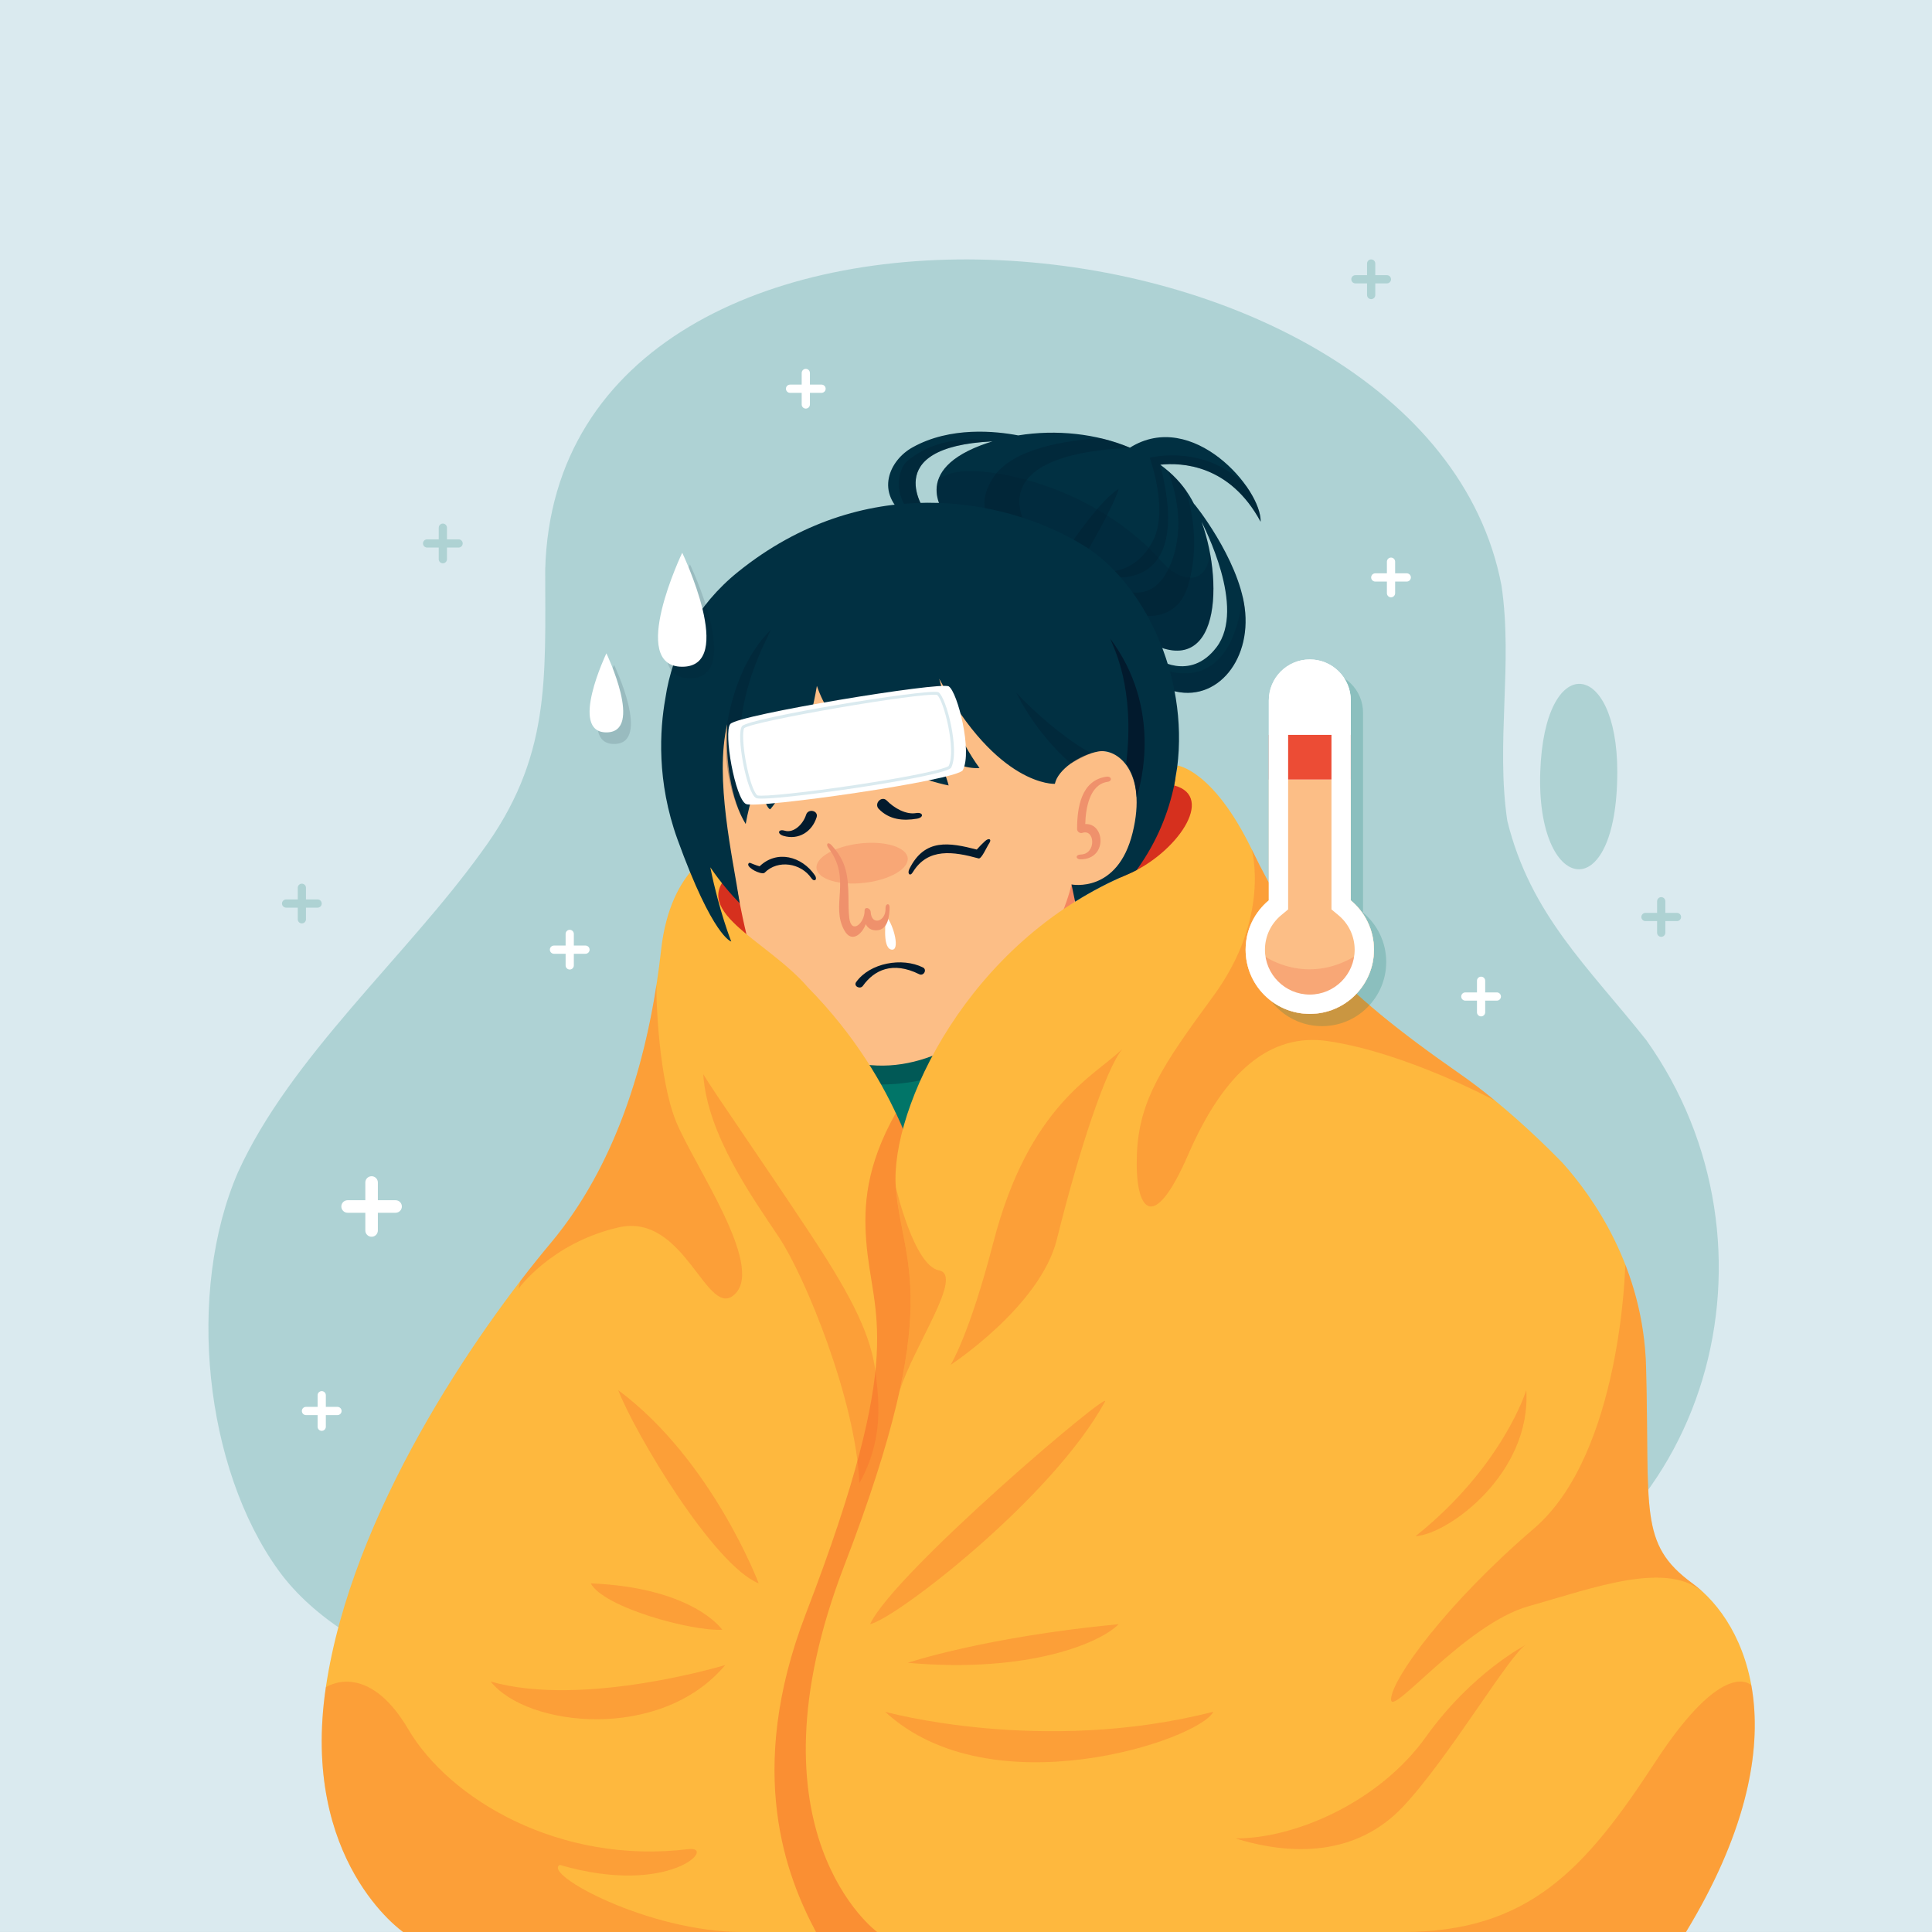 <?xml version="1.0" encoding="utf-8"?>
<!-- Generator: Adobe Illustrator 27.5.0, SVG Export Plug-In . SVG Version: 6.00 Build 0)  -->
<svg version="1.1" xmlns="http://www.w3.org/2000/svg" xmlns:xlink="http://www.w3.org/1999/xlink" x="0px" y="0px"
	 viewBox="0 0 500 500" style="enable-background:new 0 0 500 500;" xml:space="preserve">
<rect x="0" y="0" width="500" height="500" fill="#333333" stroke="none"/>
<g id="BACKGROUND">
	<rect y="-0.002" style="fill:#DAEAEF;" width="500" height="500"/>
</g>
<g id="OBJECTS">
	<g id="BG_PANEL">
		<g style="opacity:0.2;">
			<path style="fill:#017568;" d="M426.082,269.215c-14.999-18.937-29.999-32.463-35.998-56.81c-3-20.29,1.5-40.579-1.5-60.868
				C369.085,48.739,144.096,31.155,141.096,147.48c0,28.405,1.5,48.694-16.499,73.041C105.098,247.573,75.1,273.597,61.6,303.355
				c-13.5,31.109-8.648,76.658,10.5,103.097c35.998,49.704,182.353,57.02,305.4,13.882
				C443.497,400.045,463.58,321.967,426.082,269.215z"/>
		</g>
		<path style="opacity:0.2;fill:#017568;" d="M418.555,199.82c0.033-29.325-18.881-31.564-19.94,0
			C397.555,231.384,418.515,235.27,418.555,199.82z"/>
		<path style="fill:#FFFFFF;" d="M387.38,256.836h-3.013v-3.013c0-0.588-0.477-1.064-1.064-1.064c-0.587,0-1.063,0.477-1.063,1.064
			v3.013h-3.013c-0.587,0-1.064,0.477-1.064,1.064c0,0.587,0.477,1.063,1.064,1.063h3.013v3.013c0,0.588,0.477,1.064,1.063,1.064
			c0.588,0,1.064-0.476,1.064-1.064v-3.013h3.013c0.587,0,1.064-0.477,1.064-1.063C388.443,257.313,387.967,256.836,387.38,256.836z
			"/>
		<path style="fill:#FFFFFF;" d="M364.072,148.379h-3.013v-3.013c0-0.588-0.477-1.064-1.065-1.064c-0.587,0-1.064,0.477-1.064,1.064
			v3.013h-3.013c-0.587,0-1.063,0.477-1.063,1.063s0.477,1.064,1.063,1.064h3.013v3.013c0,0.588,0.477,1.063,1.064,1.063
			c0.588,0,1.065-0.476,1.065-1.063v-3.013h3.013c0.587,0,1.063-0.477,1.063-1.064S364.659,148.379,364.072,148.379z"/>
		<path style="fill:#FFFFFF;" d="M151.522,244.71h-3.013v-3.013c0-0.588-0.477-1.064-1.064-1.064c-0.587,0-1.063,0.477-1.063,1.064
			v3.013h-3.013c-0.587,0-1.064,0.477-1.064,1.063s0.477,1.064,1.064,1.064h3.013v3.013c0,0.588,0.477,1.064,1.063,1.064
			c0.588,0,1.064-0.476,1.064-1.064v-3.013h3.013c0.587,0,1.063-0.477,1.063-1.064S152.109,244.71,151.522,244.71z"/>
		<path style="fill:#FFFFFF;" d="M212.617,99.54h-3.013v-3.013c0-0.588-0.477-1.064-1.064-1.064c-0.587,0-1.064,0.477-1.064,1.064
			v3.013h-3.013c-0.587,0-1.063,0.477-1.063,1.063s0.477,1.063,1.063,1.063h3.013v3.013c0,0.588,0.477,1.063,1.064,1.063
			c0.588,0,1.064-0.476,1.064-1.063v-3.013h3.013c0.587,0,1.063-0.477,1.063-1.063S213.204,99.54,212.617,99.54z"/>
		<path style="fill:#FFFFFF;" d="M102.379,310.619h-4.59v-4.592c0-0.895-0.726-1.62-1.621-1.62s-1.621,0.726-1.621,1.62v4.592h-4.59
			c-0.896,0-1.621,0.726-1.621,1.621c0,0.895,0.726,1.62,1.621,1.62h4.59v4.591c0,0.895,0.726,1.621,1.621,1.621
			s1.621-0.727,1.621-1.621v-4.591h4.59c0.896,0,1.621-0.726,1.621-1.62C104,311.345,103.274,310.619,102.379,310.619z"/>
		<path style="fill:#FFFFFF;" d="M87.339,364.098h-3.013v-3.013c0-0.588-0.477-1.064-1.064-1.064c-0.587,0-1.064,0.477-1.064,1.064
			v3.013h-3.013c-0.587,0-1.063,0.477-1.063,1.063c0,0.587,0.477,1.064,1.063,1.064h3.013v3.013c0,0.588,0.477,1.064,1.064,1.064
			c0.588,0,1.064-0.476,1.064-1.064v-3.013h3.013c0.587,0,1.064-0.477,1.064-1.064C88.403,364.574,87.926,364.098,87.339,364.098z"
			/>
		<path style="opacity:0.2;fill:#017568;" d="M118.685,139.581h-3.012v-3.013c0-0.588-0.477-1.064-1.064-1.064
			s-1.064,0.477-1.064,1.064v3.013h-3.012c-0.588,0-1.064,0.477-1.064,1.063c0,0.587,0.477,1.064,1.064,1.064h3.012v3.013
			c0,0.588,0.477,1.064,1.064,1.064s1.064-0.476,1.064-1.064v-3.013h3.012c0.588,0,1.064-0.477,1.064-1.064
			C119.749,140.057,119.272,139.581,118.685,139.581z"/>
		<path style="opacity:0.2;fill:#017568;" d="M434,236.252h-3.013v-3.013c0-0.588-0.477-1.064-1.064-1.064
			c-0.587,0-1.064,0.477-1.064,1.064v3.013h-3.013c-0.587,0-1.063,0.477-1.063,1.064s0.477,1.063,1.063,1.063h3.013v3.013
			c0,0.588,0.477,1.063,1.064,1.063c0.588,0,1.064-0.476,1.064-1.063v-3.013H434c0.587,0,1.063-0.477,1.063-1.063
			S434.587,236.252,434,236.252z"/>
		<path style="opacity:0.2;fill:#017568;" d="M358.932,71.215h-3.012v-3.013c0-0.588-0.477-1.064-1.064-1.064
			c-0.588,0-1.065,0.477-1.065,1.064v3.013h-3.012c-0.588,0-1.065,0.477-1.065,1.063s0.477,1.063,1.065,1.063h3.012v3.013
			c0,0.588,0.477,1.063,1.065,1.063c0.588,0,1.064-0.476,1.064-1.063v-3.013h3.012c0.588,0,1.065-0.477,1.065-1.063
			S359.52,71.215,358.932,71.215z"/>
		<path style="opacity:0.2;fill:#017568;" d="M82.198,232.773h-3.012v-3.013c0-0.588-0.477-1.064-1.064-1.064
			s-1.064,0.477-1.064,1.064v3.013h-3.012c-0.588,0-1.064,0.477-1.064,1.063s0.477,1.064,1.064,1.064h3.012v3.013
			c0,0.588,0.477,1.063,1.064,1.063s1.064-0.476,1.064-1.063V234.9h3.012c0.588,0,1.065-0.477,1.065-1.064
			S82.786,232.773,82.198,232.773z"/>
	</g>
	<g id="SICK_PERSON">
		<path style="fill:#D6301E;" d="M190,221.736c0,0,5.333,18.144,5,24.038c-5.755-2.114-14.825-9.773-14.825-9.773L183,221.601
			L190,221.736z"/>
		<path style="fill:#D6301E;" d="M289.5,233.773c0.834,0.893,18.603-7.893,19.552-14c0.948-6.107,1.847-13.023,1.847-13.023
			s-5.301-6.105-8.6-5.761c-3.299,0.344-12.218,22.395-12.218,22.395L289.5,233.773z"/>
		<g id="HEAD">
			<polygon style="fill:#017568;" points="241.25,269.44 222.147,270.773 226.704,291.817 237,298.773 247.973,270.006 			"/>
			<path style="opacity:0.3;fill:#021A2D;" d="M224.245,280.461c10.241,1.074,19.793-2.451,19.793-2.451v-8.335l-2.291-0.192
				c-0.665,0.016-1.366,0.035-1.958,0.06l-1.289,0.09c-0.002,0.001-0.003,0.001-0.004,0.001c-0.585,0.103-11.315,1.636-16.094,2.317
				L224.245,280.461z"/>
			<g>
				<path style="fill:#FCBE86;" d="M241.25,271.148c0,0,8.762,17.966,5.61,30.573c-4.728,12.081,4.953,23.841,19.661,15.962
					c14.709-7.88,19.211-23.842,20.787-32.246c0-12.082-7.711-43.033-11.475-65.664C269.88,227.303,241.25,271.148,241.25,271.148z"
					/>
				<path style="fill:#F48660;" d="M278.212,232.797c-0.738-4.956-2.773-13.092-3.212-15.624
					c-5.954,7.529-33.75,53.975-33.75,53.975s1.789,4.309,2.788,6.861C254.025,274.022,275.402,252.811,278.212,232.797z"/>
			</g>
			<g>
				<path style="fill:#FCBE86;" d="M287.495,194.833c-8.617-2.514-13.127,3.386-15.531,7.198c-1.213-3.969-2.631-8.004-4.272-11.774
					c-6.994-16.053-13.364-28.678-33.935-31.497c-21.506-2.948-33.784,3.364-39.846,7.685c-6.063,4.322-16.649,19.657-7.667,45.539
					c7.396,21.308,4.729,49.256,27.972,60.523c16.751,8.287,35.54-0.242,46.508-13.361c11.935-14.277,15.585-25.991,16.589-30.249
					C292.4,235.925,301,198.773,287.495,194.833z"/>
				<path style="fill:#EF916C;" d="M280.867,213.268c0.1-4.067,1.103-10.253,5.776-10.93c1.324-0.192,1.018-1.524-0.323-1.33
					c-6.54,0.947-7.574,8.032-7.568,13.57c0.001,0.669,0.727,1.177,1.357,0.967c3.306-1.106,3.668,5.524-0.451,5.606
					c-1.355,0.026-1.347,1.239,0.01,1.237C286.646,222.379,285.995,212.995,280.867,213.268z"/>
				<g>
					<path style="fill:#021A2D;" d="M196.587,224.197c-0.633-0.186-0.775-0.213-1.589-0.536c-0.866-0.344-1.002-0.497-1.225-0.251
						c-0.329,0.362-0.04,0.799,0.396,1.169c0.716,0.607,1.522,1.026,2.419,1.278c0.348,0.098,1.02,0.277,1.31-0.016
						c3.432-3.454,9.386-2.496,12.073,1.418c0.76,1.109,1.687,0.381,0.919-0.737C207.499,221.583,201.047,219.899,196.587,224.197z"
						/>
					<path style="fill:#021A2D;" d="M254.917,217.685c-0.9,0.837-1.244,1.206-2.133,2.177c-7.101-1.828-13.492-2.966-17.442,5.026
						c-0.601,1.217,0.171,2.029,0.872,0.871c3.904-6.447,10.577-5.384,17.047-3.599c0.757,0.208,2.118-3.007,2.725-3.885
						C256.759,217.157,255.902,216.768,254.917,217.685z"/>
				</g>
				<g>
					<path style="fill:#021A2D;" d="M238.852,250.372c-5.384-2.674-13.708-1.204-17.28,3.787c-0.751,1.049,1.014,1.996,1.754,0.963
						c2.899-4.051,7.661-6.423,14.565-2.996C239.044,252.697,240.006,250.945,238.852,250.372L238.852,250.372z"/>
				</g>
				<g>
					<path style="fill:#021A2D;" d="M208.617,210.86c-0.748,2.385-3.166,4.825-5.53,4.123c-1.731-0.514-2.049,0.826-0.327,1.337
						c3.895,1.155,7.396-1.046,8.579-4.815C211.88,209.782,209.154,209.149,208.617,210.86L208.617,210.86z"/>
				</g>
				<g>
					<path style="fill:#021A2D;" d="M227.439,209.367c2.706,2.768,6.209,3.128,9.867,2.51c1.902-0.322,1.631-1.768-0.254-1.45
						c-2.602,0.441-5.638-1.284-7.543-3.232C228.153,205.808,226.091,207.987,227.439,209.367L227.439,209.367z"/>
				</g>
				<path style="opacity:0.4;fill:#F48660;" d="M234.915,222.039c0.321,2.813-4.701,5.698-11.217,6.441
					c-6.516,0.744-12.058-0.935-12.379-3.749c-0.321-2.814,4.701-5.698,11.217-6.441
					C229.052,217.546,234.594,219.225,234.915,222.039z"/>
				<path style="fill:#FFFFFF;" d="M229.465,237.315l-0.333,0.607c0.333-0.607-1.001,7.243,1.499,7.818
					C233.132,246.315,231.223,239.274,229.465,237.315z"/>
				<path style="fill:#EF916C;" d="M230.235,234.901c0.041-1.289-1.12-1.116-1.063,0.167c0.152,3.423-3.623,4.614-3.835,0.985
					c-0.066-1.13-1.594-1.497-1.581-0.359c0.04,3.221-3.442,6.265-3.972,1.837c-0.217-1.814-0.17-3.697-0.205-5.523
					c-0.102-5.14-0.421-9.029-4.415-13.315c-0.88-0.944-1.534-0.244-0.766,0.77c6.12,8.078,0.42,14.819,4.153,21.387
					c1.837,3.232,4.522,0.978,5.506-1.67c0.523,0.99,1.388,1.638,2.817,1.585C229.904,240.652,230.171,236.904,230.235,234.901z"/>
			</g>
		</g>
		<g>
			<path style="fill:#FEB83E;" d="M186.333,219.773c0,0-12.79,4.106-15.229,26c-2.439,21.894-9.105,52.705-28.605,75.966
				C123,345,90.998,391.646,84.332,436.656c-6.666,45.011,20.001,63.342,20.001,63.342h128.471l-2.955-90.225L254,357l-15.619-50
				c0,0-4.473-26.199-29.26-51.433C198.333,243,176.913,235.441,190,225.212C189.666,221,186.333,219.773,186.333,219.773z"/>
			<path style="opacity:0.5;fill:#F66629;" d="M229.849,409.773L254,357l-15.619-50c0,0-0.034-6.1-6.549-18.94
				c-7.73,13.701-8.327,24.039-7.666,32.94c1.5,20.176,10.908,27.728-15.626,96.667c-15.837,41.148-4.861,68.237,2.638,82.331
				h21.626L229.849,409.773z"/>
			<path style="fill:#FEB83E;" d="M438,409.773c-14-10.227-11-18.773-12-56c-0.69-25.714-13.717-44.041-21.709-52.92
				c-2.064-2.113-4.104-4.122-6.101-6.02c-0.021-0.017-0.049-0.04-0.049-0.04c0.001-0.001,0.002-0.003,0.003-0.004
				c-7.706-7.321-14.767-13.001-20.2-16.779c-33.056-22.99-42.896-35.344-54.017-58.236c-10.011-20.607-19.199-21.651-19.199-21.651
				s-0.382,2.491-0.846,5.151c10.892,2.905,0.449,17.728-12.115,23.044c-41.231,17.317-61.435,60.683-59.936,80.859
				c1.499,20.176,13.167,29.157-13.367,98.097C191.931,474.213,227,500,227,500s130,0,209.333,0C466.666,450,452,420,438,409.773z"
				/>
			<g>
				<path style="opacity:0.3;fill:#F66629;" d="M285.948,362.773c2.097-3.838-54.6,44.228-60.774,57.561
					C231.666,419,272.229,387.88,285.948,362.773z"/>
				<path style="opacity:0.3;fill:#F66629;" d="M234.93,430.334c0,0,19.737-6.666,54.57-10C285,425,266.635,433.14,234.93,430.334z"
					/>
				<path style="opacity:0.3;fill:#F66629;" d="M229.068,443c0,0,40.626,11.333,84.946,0
					C310.333,450.334,256.469,468.333,229.068,443z"/>
				<path style="opacity:0.3;fill:#F66629;" d="M290.486,271.457c-7.189,7.024-24.186,14.5-33.4,50.06
					c-6.253,24.129-11.064,31.706-11.064,31.706s23.2-15.158,27.5-32.497C279.168,297.957,286.152,276.66,290.486,271.457z"/>
				<path style="opacity:0.3;fill:#F66629;" d="M294.222,298.773c-0.555,14.227,4.036,21.334,13.302,0
					c9.266-21.334,21.144-31.559,36.144-29.333c20.328,3.016,43.278,15.43,43.278,15.43l-0.002-0.003
					c-3.311-2.717-6.349-5.015-8.999-6.857c-33.056-22.99-42.896-35.344-54.017-58.236c0,0,5.072,17.542-9.914,38
					C301.043,275.479,294.776,284.547,294.222,298.773z"/>
				<path style="opacity:0.3;fill:#F66629;" d="M232.804,360.021C236.607,348.041,249.5,330,243,328.773
					c-6.5-1.227-11.168-21.597-11.168-21.597C232.913,321.722,239.276,330.452,232.804,360.021L232.804,360.021z"/>
				<path style="opacity:0.3;fill:#F66629;" d="M438,409.773c-14-10.227-11-18.773-12-56c-0.269-9.991-2.402-18.86-5.377-26.5l0,0
					c0,0-0.957,48.863-23.623,68.295c-22.666,19.432-36.667,38.766-37,44.099c-0.333,5.333,19-19.333,35.667-24
					c16.664-4.666,36.565-12.323,45.843-2.898C440.353,411.632,439.175,410.632,438,409.773z"/>
				<path style="opacity:0.3;fill:#F66629;" d="M395,425.621c0,0-14,7.118-26,23.915c-12,16.797-33.865,26.344-49.266,26.237
					c14.6,4.56,31.266,4.561,43.266-8.106C375,455,391,427.575,395,425.621z"/>
				<path style="opacity:0.3;fill:#F66629;" d="M453.245,436.177c-0.001,0-0.001-0.001-0.001-0.001s-6.911-7.698-24.911,19.896
					C410.333,483.667,395.667,500,363,500h73.333C452.814,472.832,456.009,451.572,453.245,436.177z"/>
			</g>
			<path style="opacity:0.3;fill:#F66629;" d="M226.619,355.333c-1.093-9.148-5.42-18.605-16.619-35.56
				c-13.018-19.709-25-36.754-28-41.764c1,15.657,12.902,32.136,19.618,42.229c6.716,10.094,19.876,42.048,20.785,63.606
				C228.638,372.739,227.532,362.973,226.619,355.333z"/>
			<path style="opacity:0.3;fill:#F66629;" d="M160,317.667c17.5-4.072,23,24.666,30.333,17.106
				c7.334-7.56-10.667-33.106-15.333-44.44c-4.667-11.334-5.1-32.56-5.1-32.56v-2.925c-3.213,20.803-10.467,46.692-27.4,66.891
				c-2.434,2.903-5.063,6.171-7.812,9.754c-0.352,1.31-0.562,2.105-0.562,2.105S142.5,321.739,160,317.667z"/>
			<path style="opacity:0.3;fill:#F66629;" d="M196.349,409.773c0,0-12.015-31.893-36.349-50
				C164.333,371,184.705,405.092,196.349,409.773z"/>
			<path style="opacity:0.3;fill:#F66629;" d="M186.914,421.773c0,0-7.361-10.893-34.028-12
				C156.22,416,178.942,422.214,186.914,421.773z"/>
			<path style="opacity:0.3;fill:#F66629;" d="M187.694,430.908c0,0-36.694,11.136-60.694,4.28
				C136.333,447,171.055,450.816,187.694,430.908z"/>
			<path style="opacity:0.3;fill:#F66629;" d="M84.332,436.656c0,0,10.669-7.251,21.335,10.88
				c10.666,18.131,39.205,35.104,72.507,31.017c7.492-0.886-4.765,12.396-33.303,4.088C140.333,485,167.802,500.002,192.068,500
				c-40.401,0-87.735,0-87.735,0S77.664,481.646,84.332,436.656z"/>
			<path style="opacity:0.3;fill:#F66629;" d="M395,359.773c0,0-5.999,19.696-28.666,37.795C375,397,396.333,381.214,395,359.773z"
				/>
		</g>
		<g id="HAIR">
			<g>
				<path style="fill:#013042;" d="M308.999,130.39c-0.39-0.765-0.798-1.495-1.223-2.179c-1.91-3.074-4.472-5.724-7.492-7.944
					c5.511-0.593,17.978-0.062,25.966,14.756c0.25-8.523-17.66-29.308-33.828-19.168c-8.646-3.642-19.101-4.768-28.913-3.171
					c-5.745-1.106-17.533-2.373-27.296,3.066c-5.963,3.25-10.104,11.904-1.283,18.202c4.07,1.298,3.677,0,3.677,0l1.06-1.285
					c0,0-12.772-17.002,17.173-18.437c-1.036,0.316-2.06,0.659-3.063,1.043c-19,7.273-8.5,18.765-8.5,18.765l49,30.285
					c20.913,14.224,22.843-12.151,16.707-29.287c0.419,1.031,11.642,22.214,3.851,32.464c-6.939,9.128-15.834,2.773-15.834,2.773
					s0,3.394,3,8c12,4.606,22.022-6.813,20.125-21.023C320.417,144.458,309.023,130.213,308.999,130.39z"/>
				<path style="opacity:0.3;fill:#021A2D;" d="M300.242,120.241c-0.855-0.627-1.745-1.221-2.671-1.778
					c1.597,4.872,4.228,15.125,0.728,21.65c-4.722,8.803-12.351,7.803-12.351,7.803l1.351,1.333
					C287.299,149.249,308.926,153.665,300.242,120.241z"/>
				<path style="opacity:0.3;fill:#021A2D;" d="M280.983,143.37c0,0,7.184-12.173,8.517-16.807
					c-4.667,2.7-12.354,14.147-12.354,14.147S277.8,144.144,280.983,143.37z"/>
				<path style="opacity:0.3;fill:#021A2D;" d="M302.281,121.851c1.815,4.71,4.479,14.274,0.908,23.559
					c-5,13-14.725,6.173-14.725,6.173l2.309,6.666c0,0,13.081,5.351,16.691-6.666c3.08-10.252,1.007-19.766-0.608-24.75
					C305.555,125.01,304.015,123.348,302.281,121.851z"/>
				<path style="opacity:0.3;fill:#021A2D;" d="M291,115.968c0.551-0.043,1.015-0.08,1.419-0.111
					c-2.406-1.015-4.95-1.835-7.585-2.454c-8.368,0.499-22.852,2.5-27.834,10.264c-7.167,11.167,5.167,14.864,5.167,14.864
					l4.333-0.967C266.5,137.564,251.833,118.269,291,115.968z"/>
				<path style="opacity:0.2;fill:#021A2D;" d="M313.175,143.273c-1.45,10.523-10.081,4.943-11.588,3.029
					c-0.002-0.003-0.793-0.781-0.792-0.778c-8.824-10.318-23.73-19.392-40.931-22.667c-9.686-1.844-14.604-0.734-17.026,1.27
					c-1.803,5.258,2.439,9.912,2.439,9.912l11.549,7.138c4.788,2.375,10.478,5.155,14.675,7.074
					c4.978,2.276,9.957,6.898,15.121,11.341l7.655,4.732c5.056,3.438,8.998,4.499,11.989,3.897
					C315.281,166.189,314.583,151.5,313.175,143.273z"/>
				<path style="opacity:0.2;fill:#021A2D;" d="M322.125,157.25c-0.144-1.075-0.36-2.16-0.628-3.246
					c-0.004,0.084-1.151,26.697-22.058,18.769c0.393,1.407,1.137,3.313,2.561,5.5C314,182.88,324.022,171.461,322.125,157.25z"/>
				<path style="opacity:0.3;fill:#021A2D;" d="M256.103,114.272c0.286-0.036,0.538-0.053,0.736-0.042c0,0-12.402-2.855-21.965,5.02
					c-2.671,2.2-4.257,10.238,2.908,15.274c0.98-0.034,0.824-0.572,0.824-0.572l1.06-1.285
					C239.667,132.667,227.116,115.952,256.103,114.272z"/>
				<path style="opacity:0.3;fill:#021A2D;" d="M297.571,118.463l2.671,1.778l0.049,0.026c5.514-0.592,17.974-0.055,25.959,14.757
					c0.069-2.359-1.258-5.659-3.551-8.982C312.263,114.678,297.571,118.463,297.571,118.463z"/>
			</g>
			<g>
				<path style="fill:#013042;" d="M245.5,203.273c0,0-1.5-5.773-4.25-9.773c4.026,4.065,9,5.5,12.25,5.273
					c-5.444-7.45-8.559-16.185-10.444-23.121C258.228,203.695,273,202.857,273,202.857c0.75-3.643,6.336-7.492,11.255-8.38
					c4.919-0.889,12.745,5.273,8.862,21.046c-3.883,15.773-15.806,13.374-15.806,13.374s0.367,1.768,0.925,4.461
					c4.228-2.645,8.732-5.025,13.531-7.041c0.819-0.347,1.629-0.736,2.425-1.157c0.083-0.129,0.168-0.258,0.25-0.387
					c4.948-6.944,7.986-14.388,9.509-21.894c0.308-1.782,0.57-3.43,0.696-4.236c3.081-24.143-8.938-48.096-24.147-57.435
					c-20.833-12.792-57.434-19.063-89.5,6.792c-10.739,8.659-16.983,20.396-18.812,32.77c-1.443,8.061-2.288,21.444,3.138,36.438
					c9.197,25.415,13.919,26.452,13.919,26.452s-3.129-7.804-5.417-19.2c2.681,3.923,5.337,7.007,7.614,9.314
					c-1.818-11.951-6.566-32.229-3.244-46.32c-0.469,9.449,0.962,19.541,4.793,25.787c0.977-5.795,3.342-12.251,3.342-12.251
					s1.489,8.063,3,8.454c5.667-6.585,10.333-21.419,12.077-31.939C218.465,198.333,245.5,203.273,245.5,203.273z"/>
				<path style="opacity:0.3;fill:#021A2D;" d="M277.146,197.578c0,0-8.543-6.958-14.095-18.268
					c6.698,7.19,15.415,13.772,19.432,15.606C280.478,195.672,277.146,197.578,277.146,197.578z"/>
				<path style="opacity:0.3;fill:#021A2D;" d="M188.198,187.453c0,0,1.802-15.203,11.302-24.453c-3,6.5-12.268,22.48-6.509,50.24
					C192.991,213.24,186.396,203.406,188.198,187.453z"/>
				<path style="opacity:0.3;fill:#021A2D;" d="M241.25,193.5c0,0-5.85-6.409-10.8-13.33c1.55,6.83,15.05,23.103,15.05,23.103
					S244.166,198.25,241.25,193.5z"/>
				<path style="fill:#021A2D;" d="M291.462,197.602c1.659,2.154,2.523,5.242,2.715,8.664c1.07-3.279,6.658-22.977-6.868-41.016
					C288.2,167.618,293.796,177.883,291.462,197.602z"/>
			</g>
		</g>
		<g>
			<path style="fill:#FFFFFF;" d="M189.019,187.357c-1.854,2.092,1.26,19.455,4.067,20.73c2.807,1.276,54.734-6.118,56.097-8.777
				c2.516-4.911-1.372-20.204-3.64-21.675C243.546,176.34,191.151,184.95,189.019,187.357z"/>
			<path style="fill:#DAEAEF;" d="M242.526,179.852c1.714,1.334,5,14.255,2.984,18.391c-0.975,0.78-8.938,2.645-24.311,4.942
				c-12.574,1.88-23.628,3.048-25.163,2.663c-0.49-0.223-1.652-2.354-2.684-7.121c-1.196-5.524-1.222-9.727-0.736-10.286
				C194.793,186.626,238.819,179.057,242.526,179.852 M242.755,179.112c-3.32-0.836-48.812,6.67-50.695,8.796
				c-1.667,1.881,1.133,17.496,3.657,18.643c0.034,0.016,0.077,0.03,0.128,0.043c3.664,0.923,49.11-5.578,50.32-7.936
				c2.263-4.417-1.235-18.169-3.274-19.492C242.86,179.145,242.813,179.127,242.755,179.112L242.755,179.112z"/>
		</g>
		<g>
			<g style="opacity:0.2;">
				<path style="opacity:0.6;fill:#021A2D;" d="M178.56,146.05c0,0,14.112,29.503,0,29.503
					C164.448,175.553,178.56,146.05,178.56,146.05z"/>
				<path style="opacity:0.6;fill:#021A2D;" d="M158.935,172.08c0,0,9.788,20.461,0,20.461
					C149.148,192.541,158.935,172.08,158.935,172.08z"/>
			</g>
			<g>
				<path style="fill:#FFFFFF;" d="M176.56,143.05c0,0,14.112,29.503,0,29.503C162.448,172.553,176.56,143.05,176.56,143.05z"/>
				<path style="fill:#FFFFFF;" d="M156.935,169.08c0,0,9.788,20.461,0,20.461C147.148,189.541,156.935,169.08,156.935,169.08z"/>
			</g>
		</g>
	</g>
	<g id="TEMPERATURE">
		<path style="opacity:0.2;fill:#017568;" d="M342.146,173.833c-5.859,0-10.609,4.75-10.609,10.608v51.739
			c-3.664,3.046-6,7.637-6,12.776c0,9.173,7.436,16.608,16.609,16.608c9.172,0,16.607-7.436,16.607-16.608
			c0-5.139-2.334-9.73-6-12.776v-51.739C352.754,178.583,348.006,173.833,342.146,173.833L342.146,173.833z"/>
		<path style="fill:#FFFFFF;" d="M349.584,233.01v-51.739c0-5.859-4.749-10.608-10.608-10.608s-10.608,4.749-10.608,10.608v51.739
			c-3.665,3.046-6,7.637-6,12.776c0,9.173,7.436,16.608,16.608,16.608c9.173,0,16.608-7.436,16.608-16.608
			C355.584,240.648,353.249,236.057,349.584,233.01z"/>
		<path style="fill:#FCBE86;" d="M328.367,201.737v31.273c-3.665,3.046-6,7.637-6,12.776c0,9.173,7.436,16.608,16.608,16.608
			c9.173,0,16.608-7.436,16.608-16.608c0-5.139-2.335-9.73-6-12.776v-31.273H328.367z"/>
		<path style="opacity:0.4;fill:#F48660;" d="M350.443,247.592c-12.557,7.342-22.936,0-22.936,0l-4.583,2.397
			c0.006,0.022,0.011,0.044,0.017,0.066c0.351,0.582,4.769,7.906,5.416,8.497c0.007,0.007,0.014,0.014,0.022,0.021
			c0.33,0.271,3.107,1.692,6.085,3.185c1.436,0.405,2.945,0.637,4.512,0.637c3.064,0,5.923-0.844,8.387-2.29
			C350.581,256.135,353.554,250.899,350.443,247.592z"/>
		<rect x="328.367" y="190.186" style="fill:#EC4C35;" width="21.217" height="11.552"/>
		<path style="fill:#FFFFFF;" d="M338.976,175.663c3.092,0,5.608,2.516,5.608,5.608v51.739v2.346l1.804,1.499
			c2.667,2.216,4.196,5.472,4.196,8.931c0,6.401-5.208,11.608-11.608,11.608c-6.4,0-11.608-5.207-11.608-11.608
			c0-3.459,1.529-6.715,4.196-8.931l1.804-1.499v-2.346v-51.739C333.367,178.179,335.884,175.663,338.976,175.663 M338.976,170.663
			c-5.859,0-10.608,4.749-10.608,10.608v51.739c-3.665,3.046-6,7.637-6,12.776c0,9.173,7.436,16.608,16.608,16.608
			c9.173,0,16.608-7.436,16.608-16.608c0-5.139-2.335-9.73-6-12.776v-51.739C349.584,175.413,344.835,170.663,338.976,170.663
			L338.976,170.663z"/>
	</g>
</g>
</svg>
